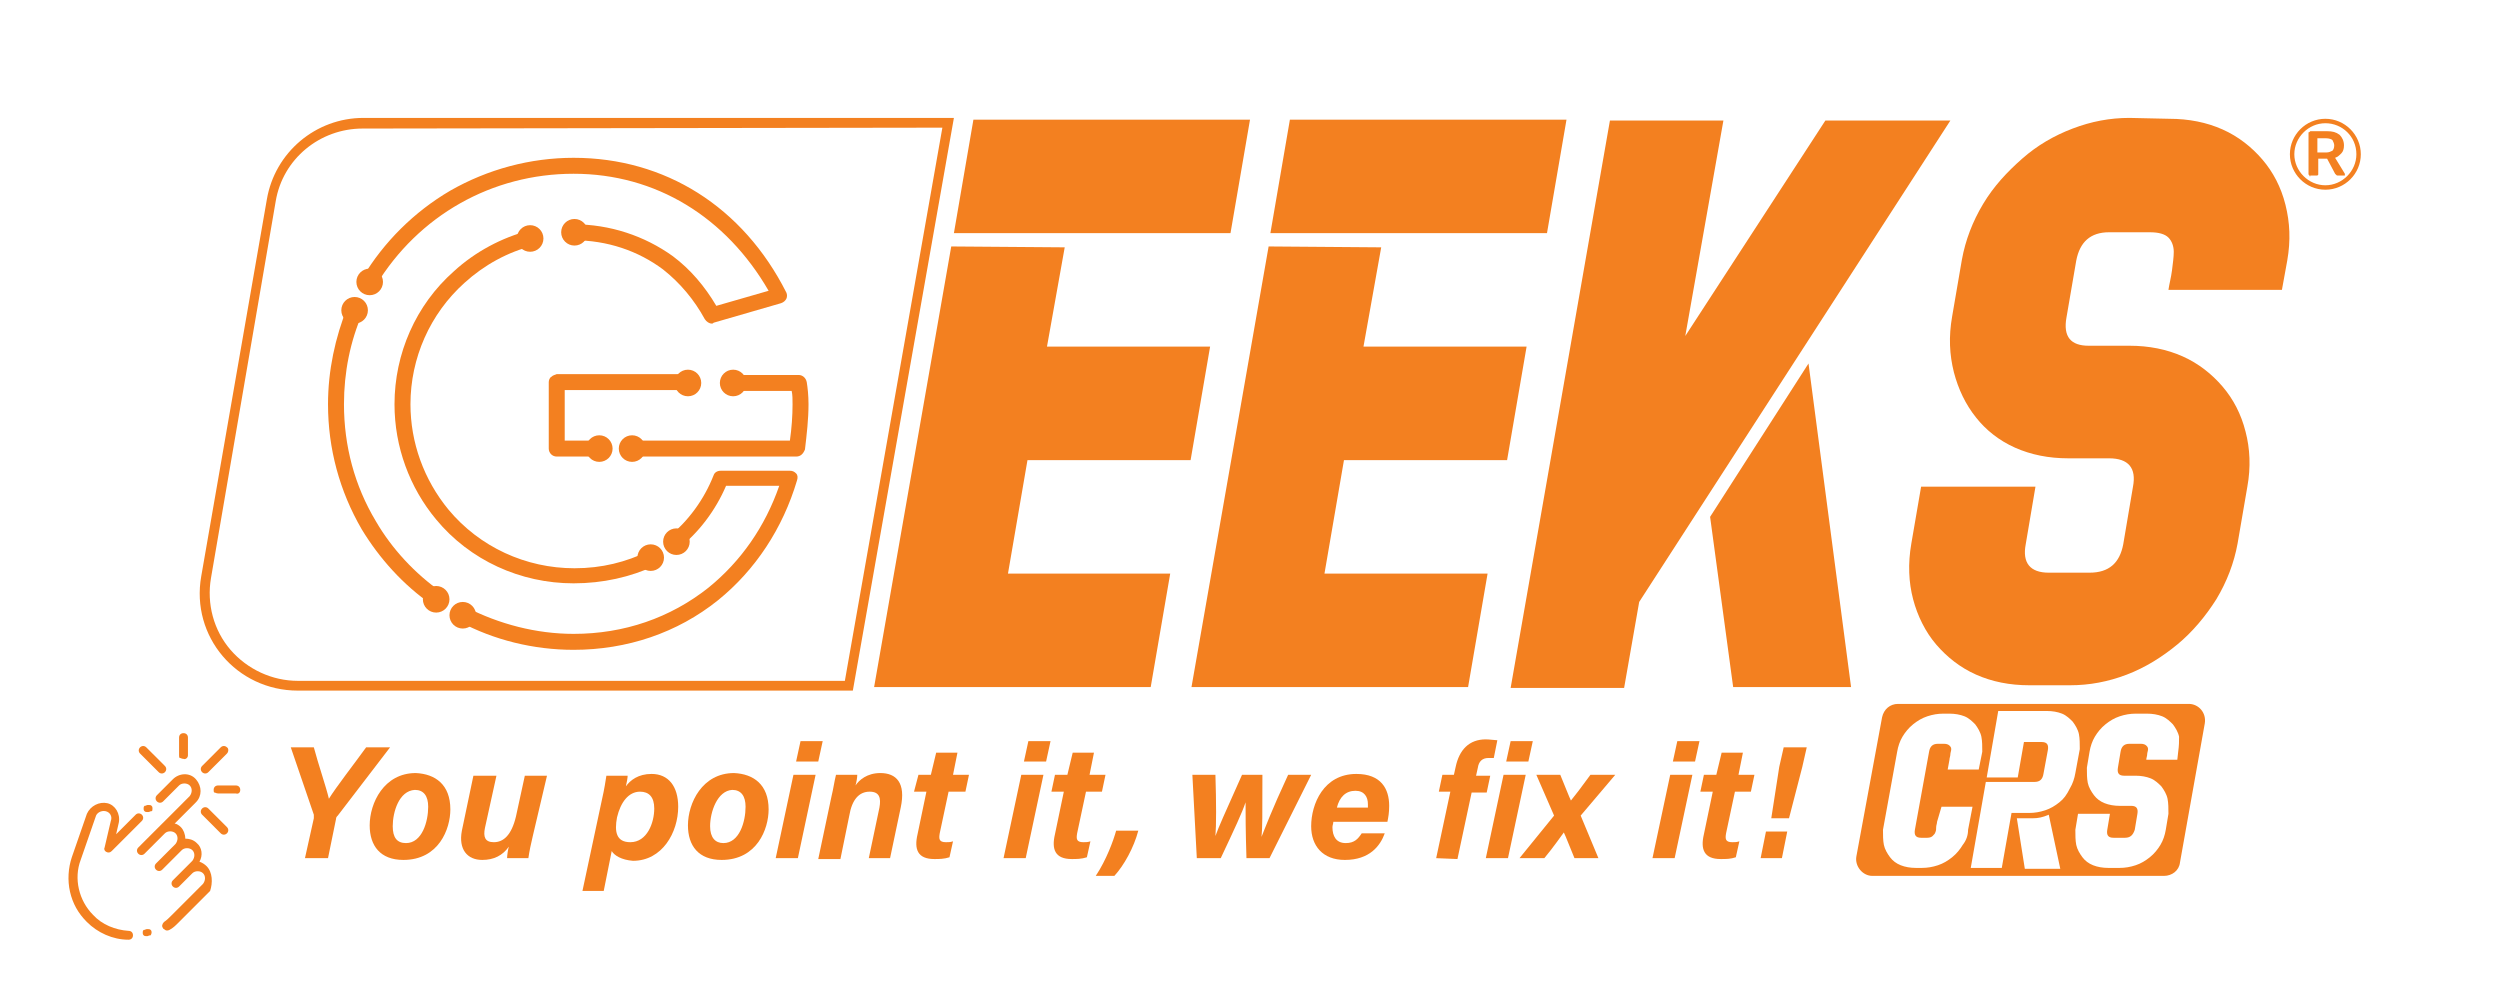 <?xml version="1.0" encoding="utf-8"?>
<!-- Generator: Adobe Illustrator 25.2.1, SVG Export Plug-In . SVG Version: 6.00 Build 0)  -->
<svg version="1.1" id="Layer_1" xmlns="http://www.w3.org/2000/svg" xmlns:xlink="http://www.w3.org/1999/xlink" x="0px" y="0px"
	 viewBox="0 0 282 113" style="enable-background:new 0 0 282 113;" xml:space="preserve">
<style type="text/css">
	.st0{fill:#F38020;}
</style>
<g>
	<g>
		<path class="st0" d="M106.3,14.4l-11,62.4H33.6c-2.9,0-5.7-1.3-7.6-3.5s-2.7-5.2-2.2-8.1l7.3-42.5c0.8-4.8,5-8.2,9.8-8.2
			L106.3,14.4 M107.6,13.3H41c-5.4,0-10,3.9-10.9,9.2L22.7,65c-1.2,6.8,4,12.9,10.9,12.9h62.6L107.6,13.3L107.6,13.3z"/>
		<g>
			<path class="st0" d="M49.2,68.4c-0.2,0-0.3-0.1-0.5-0.2c-3.2-2.2-5.9-5.2-7.9-8.5c-2.5-4.3-3.8-9.1-3.8-14.1
				c0-3.8,0.8-7.5,2.2-11c0.2-0.4,0.7-0.7,1.2-0.5c0.4,0.2,0.7,0.7,0.5,1.2c-1.4,3.2-2.1,6.7-2.1,10.3c0,4.7,1.2,9.2,3.6,13.2
				c1.8,3.1,4.4,5.9,7.4,8c0.4,0.3,0.5,0.8,0.2,1.2C49.7,68.3,49.5,68.4,49.2,68.4z"/>
			<path class="st0" d="M64.7,73.3c-4.5,0-9-1.1-12.9-3.2c-0.4-0.2-0.6-0.8-0.4-1.2c0.2-0.4,0.8-0.6,1.2-0.4c3.7,1.9,7.9,3,12.1,3
				c5.7,0,10.9-1.8,15.2-5.2c3.7-3,6.4-6.9,8-11.5h-6c-1.2,2.8-3.1,5.3-5.4,7.1c-0.4,0.3-0.9,0.2-1.2-0.1s-0.2-0.9,0.1-1.2
				c2.2-1.8,4-4.2,5.1-7c0.1-0.3,0.4-0.5,0.8-0.5h7.8c0.3,0,0.5,0.1,0.7,0.3s0.2,0.5,0.1,0.8c-1.6,5.4-4.7,10.1-8.9,13.5
				C76.4,71.4,70.7,73.3,64.7,73.3z"/>
			<path class="st0" d="M64.7,65.8c-6,0-11.7-2.6-15.5-7.2c-3-3.6-4.7-8.2-4.7-13c0-5.7,2.4-11.2,6.7-15c2.4-2.2,5.4-3.8,8.5-4.6
				c0.5-0.1,0.9,0.2,1.1,0.6c0.1,0.5-0.2,0.9-0.6,1.1c-2.9,0.7-5.6,2.2-7.8,4.2c-3.9,3.5-6.1,8.5-6.1,13.7c0,4.3,1.5,8.5,4.3,11.9
				c3.5,4.2,8.7,6.6,14.2,6.6c3.1,0,5.8-0.7,8.3-1.9c0.4-0.2,1-0.1,1.2,0.4s0.1,1-0.4,1.2C71.1,65.1,68,65.8,64.7,65.8z"/>
			<path class="st0" d="M59.8,26.9"/>
			<path class="st0" d="M80.3,36.5c-0.3,0-0.6-0.2-0.8-0.5c-1.2-2.2-2.8-4.1-4.7-5.6c-2.8-2.1-6.3-3.3-10.1-3.3
				c-0.5,0-0.9-0.4-0.9-0.9s0.4-0.9,0.9-0.9c4.1,0,8,1.3,11.2,3.6c2,1.5,3.6,3.4,4.9,5.6l5.9-1.7c-4.8-8.3-12.7-13.2-22-13.2
				c-9.2,0-17.5,4.7-22.3,12.6c-0.2,0.4-0.8,0.5-1.2,0.3s-0.5-0.8-0.3-1.2c2.4-4,5.8-7.4,9.9-9.8c4.2-2.4,9-3.7,13.9-3.7
				c10.3,0,19.1,5.5,24,15.2c0.1,0.2,0.1,0.5,0,0.7s-0.3,0.4-0.6,0.5l-7.6,2.2C80.4,36.5,80.4,36.5,80.3,36.5z"/>
			<path class="st0" d="M67.7,51.5h-4.9c-0.5,0-0.9-0.4-0.9-0.9v-7.5c0-0.2,0.1-0.5,0.3-0.6c0.2-0.2,0.4-0.2,0.6-0.3h14.8
				c0.5,0,0.9,0.4,0.9,0.9S78.1,44,77.6,44l0,0H63.7v5.7h4c0.5,0,0.9,0.4,0.9,0.9C68.6,51.1,68.2,51.5,67.7,51.5z"/>
			<path class="st0" d="M68,50.6"/>
			<path class="st0" d="M71.3,50.6"/>
			<path class="st0" d="M89.8,51.5H71.3c-0.5,0-0.9-0.4-0.9-0.9s0.4-0.9,0.9-0.9h17.8c0.2-1.4,0.3-2.8,0.3-4.1c0-0.5,0-1.1-0.1-1.5
				h-6.7c-0.5,0-0.9-0.4-0.9-0.9s0.4-0.9,0.9-0.9l0,0h7.5c0.4,0,0.8,0.3,0.9,0.8c0.1,0.6,0.2,1.5,0.2,2.5c0,1.7-0.2,3.4-0.4,5.1
				C90.6,51.2,90.3,51.5,89.8,51.5z"/>
			<path class="st0" d="M82.7,43.2"/>
			<path class="st0" d="M77.6,43.2"/>
			<circle class="st0" cx="41.7" cy="31.8" r="1.5"/>
			<circle class="st0" cx="40" cy="35" r="1.5"/>
			<circle class="st0" cx="49.2" cy="67.6" r="1.5"/>
			<circle class="st0" cx="52.2" cy="69.4" r="1.5"/>
			<circle class="st0" cx="73.4" cy="62.9" r="1.5"/>
			<circle class="st0" cx="59.8" cy="26.9" r="1.5"/>
			<circle class="st0" cx="64.8" cy="26.2" r="1.5"/>
			<circle class="st0" cx="82.7" cy="43.2" r="1.5"/>
			<circle class="st0" cx="77.6" cy="43.2" r="1.5"/>
			<circle class="st0" cx="71.3" cy="50.6" r="1.5"/>
			<circle class="st0" cx="67.6" cy="50.6" r="1.5"/>
			<circle class="st0" cx="76.3" cy="61.1" r="1.5"/>
		</g>
		<g>
			<path class="st0" d="M120.1,27.9l-2,11.2h18.4l-2.2,12.8h-18.4l-2.2,12.8H132l-2.2,12.8H98.6l8.7-49.7L120.1,27.9L120.1,27.9z
				 M107.6,26.3l2.2-12.8H141l-2.2,12.8H107.6z"/>
			<path class="st0" d="M155.8,27.9l-2,11.2h18.4L170,51.9h-18.4l-2.2,12.8h18.4l-2.2,12.8h-31.2l8.7-49.7L155.8,27.9L155.8,27.9z
				 M143.3,26.3l2.2-12.8h31.2l-2.2,12.8H143.3z"/>
			<path class="st0" d="M184.9,67.9l-1.7,9.7h-12.8l11.2-64h12.8l-4.3,24.3l15.8-24.3H220L184.9,67.9z M195.5,77.5l-2.6-19.2L204,41
				l4.8,36.5H195.5L195.5,77.5z"/>
			<path class="st0" d="M244.7,13.4c2.2,0,4.2,0.4,6,1.2s3.3,2,4.5,3.4s2.1,3.1,2.6,5.1s0.6,4,0.2,6.3l-0.6,3.3h-12.8
				c0.1-0.7,0.3-1.4,0.4-2.2c0.1-0.8,0.2-1.5,0.2-2.1s-0.2-1.2-0.6-1.6c-0.4-0.4-1.1-0.6-2.1-0.6h-4.6c-2.1,0-3.3,1.1-3.7,3.2
				l-1.1,6.4c-0.4,2.2,0.5,3.2,2.5,3.2h4.6c2.2,0,4.2,0.4,6,1.2s3.3,2,4.5,3.4s2.1,3.1,2.6,5.1c0.5,1.9,0.6,4,0.2,6.2l-1.1,6.4
				c-0.4,2.2-1.2,4.3-2.4,6.3c-1.2,1.9-2.7,3.7-4.4,5.1s-3.6,2.6-5.7,3.4s-4.2,1.2-6.4,1.2h-4.6c-2.2,0-4.2-0.4-6-1.2
				c-1.8-0.8-3.3-2-4.5-3.4s-2.1-3.2-2.6-5.1s-0.6-4-0.2-6.3l1.1-6.4h12.9l-1.1,6.5c-0.4,2.1,0.5,3.2,2.6,3.2h4.6
				c2.2,0,3.4-1.1,3.8-3.2l1.1-6.5c0.4-2.1-0.5-3.2-2.7-3.2h-4.6c-2.2,0-4.2-0.4-6-1.2s-3.3-2-4.4-3.4c-1.2-1.5-2-3.2-2.5-5.1
				c-0.5-2-0.6-4-0.2-6.3l1.1-6.4c0.4-2.2,1.2-4.3,2.4-6.3s2.7-3.6,4.4-5.1s3.6-2.6,5.7-3.4c2.1-0.8,4.2-1.2,6.4-1.2L244.7,13.4
				L244.7,13.4z"/>
		</g>
		<g>
			<path class="st0" d="M246.9,79.4h-32.8c-0.9,0-1.6,0.6-1.8,1.5l-2.9,15.7c-0.2,1.1,0.7,2.2,1.8,2.2h32.9c0.9,0,1.7-0.6,1.8-1.5
				l2.8-15.7C248.9,80.4,248,79.4,246.9,79.4z M221.4,95.3c-0.3,0.5-0.7,1-1.2,1.4s-1,0.7-1.6,0.9c-0.6,0.2-1.2,0.3-1.8,0.3h-0.7
				c-0.6,0-1.2-0.1-1.7-0.3c-0.5-0.2-0.9-0.5-1.2-0.9s-0.6-0.9-0.7-1.4s-0.1-1.1-0.1-1.7l1.6-8.8c0.1-0.6,0.3-1.2,0.6-1.7
				s0.7-1,1.2-1.4s1-0.7,1.6-0.9c0.6-0.2,1.2-0.3,1.8-0.3h0.7c0.6,0,1.2,0.1,1.7,0.3c0.5,0.2,0.9,0.6,1.2,0.9
				c0.3,0.4,0.6,0.9,0.7,1.4c0.1,0.5,0.1,1.1,0.1,1.7l-0.4,2h-3.5l0.2-1.1c0-0.2,0.1-0.4,0.1-0.6s0.1-0.4,0.1-0.6s-0.1-0.3-0.2-0.4
				c-0.1-0.1-0.3-0.2-0.6-0.2h-0.7c-0.6,0-0.9,0.3-1,0.9l-1.6,8.8c-0.1,0.6,0.1,0.9,0.7,0.9h0.7c0.3,0,0.5-0.1,0.6-0.2
				s0.3-0.3,0.3-0.4c0.1-0.2,0.1-0.4,0.1-0.6s0.1-0.4,0.1-0.6L219,91h3.5l-0.5,2.6C222,94.2,221.8,94.8,221.4,95.3z M228.4,98
				l-0.9-5.7c0.6,0,1.2,0,1.8,0s1.1-0.1,1.8-0.4l1.3,6.1H228.4z M232.3,90.5c-0.5,0.4-1,0.7-1.6,0.9c-0.6,0.2-1.2,0.3-1.8,0.3h-2
				l-1.1,6.2h-3.5l1.7-9.7h5.5c0.6,0,0.9-0.3,1-0.9l0.5-2.7c0.1-0.6-0.1-0.9-0.7-0.9h-2l-0.7,4h-3.5l1.3-7.5h5.5
				c0.6,0,1.2,0.1,1.7,0.3c0.5,0.2,0.9,0.6,1.2,0.9c0.3,0.4,0.6,0.9,0.7,1.4s0.1,1.1,0.1,1.7l-0.5,2.7c-0.1,0.6-0.3,1.2-0.6,1.7
				C233.1,89.7,232.8,90.1,232.3,90.5z M245.7,84.8l-0.1,0.9h-3.5c0-0.2,0.1-0.4,0.1-0.6s0.1-0.4,0.1-0.6s-0.1-0.3-0.2-0.4
				c-0.1-0.1-0.3-0.2-0.6-0.2h-1.3c-0.6,0-0.9,0.3-1,0.9l-0.3,1.8c-0.1,0.6,0.1,0.9,0.7,0.9h1.3c0.6,0,1.2,0.1,1.7,0.3
				c0.5,0.2,0.9,0.6,1.2,0.9c0.3,0.4,0.6,0.9,0.7,1.4c0.1,0.5,0.1,1.1,0.1,1.7l-0.3,1.8c-0.1,0.6-0.3,1.2-0.6,1.7s-0.7,1-1.2,1.4
				s-1,0.7-1.6,0.9c-0.6,0.2-1.2,0.3-1.8,0.3h-1.3c-0.6,0-1.2-0.1-1.7-0.3c-0.5-0.2-0.9-0.5-1.2-0.9s-0.6-0.9-0.7-1.4
				c-0.1-0.5-0.1-1.1-0.1-1.7l0.3-1.8h3.6l-0.3,1.8c-0.1,0.6,0.1,0.9,0.7,0.9h1.3c0.6,0,0.9-0.3,1.1-0.9l0.3-1.8
				c0.1-0.6-0.1-0.9-0.7-0.9h-1.3c-0.6,0-1.2-0.1-1.7-0.3c-0.5-0.2-0.9-0.5-1.2-0.9s-0.6-0.9-0.7-1.4s-0.1-1.1-0.1-1.7l0.3-1.8
				c0.1-0.6,0.3-1.2,0.6-1.7s0.7-1,1.2-1.4s1-0.7,1.6-0.9c0.6-0.2,1.2-0.3,1.8-0.3h1.3c0.6,0,1.2,0.1,1.7,0.3
				c0.5,0.2,0.9,0.6,1.2,0.9c0.3,0.4,0.6,0.9,0.7,1.4C245.8,83.6,245.8,84.1,245.7,84.8z"/>
		</g>
		<g>
			<g>
				<g>
					<g>
						<g>
							<path class="st0" d="M25.6,84.3c-0.2-0.2-0.5-0.2-0.7,0l-2.1,2.1c-0.2,0.2-0.2,0.5,0,0.7s0.5,0.2,0.7,0l2.1-2.1
								C25.8,84.8,25.8,84.4,25.6,84.3z"/>
						</g>
					</g>
					<g>
						<g>
							<path class="st0" d="M25.6,93.3l-2.1-2.1c-0.2-0.2-0.5-0.2-0.7,0s-0.2,0.5,0,0.7l2.1,2.1c0.2,0.2,0.5,0.2,0.7,0
								S25.8,93.5,25.6,93.3z"/>
						</g>
					</g>
					<g>
						<g>
							<path class="st0" d="M18.6,86.4l-2.1-2.1c-0.2-0.2-0.5-0.2-0.7,0s-0.2,0.5,0,0.7l2.1,2.1c0.2,0.2,0.5,0.2,0.7,0
								C18.8,86.9,18.8,86.6,18.6,86.4z"/>
						</g>
					</g>
					<g>
						<g>
							<path class="st0" d="M21.2,85.2v-2c0-0.3-0.2-0.5-0.5-0.5s-0.5,0.2-0.5,0.5v2c0,0.1,0,0.3,0.1,0.3s0.2,0.1,0.4,0.1
								C20.9,85.7,21.2,85.5,21.2,85.2z"/>
						</g>
					</g>
					<g>
						<g>
							<path class="st0" d="M27.1,89.1c0-0.3-0.2-0.5-0.5-0.5h-2c-0.3,0-0.5,0.2-0.5,0.5c0,0.1,0,0.3,0.1,0.3s0.2,0.1,0.4,0.1h2
								C26.9,89.6,27.1,89.4,27.1,89.1z"/>
						</g>
					</g>
					<g>
						<g>
							<path class="st0" d="M23.3,97.7c-0.2-0.2-0.5-0.4-0.8-0.5c0.4-0.7,0.3-1.6-0.3-2.1c-0.4-0.4-0.9-0.5-1.3-0.5
								c0-0.5-0.2-1-0.5-1.3c-0.2-0.2-0.5-0.4-0.7-0.4l2.4-2.4c0.7-0.7,0.7-1.8,0-2.6s-1.9-0.7-2.6,0l-1.8,1.8
								c-0.2,0.2-0.2,0.5,0,0.7s0.5,0.2,0.7,0l1.8-1.8c0.3-0.3,0.9-0.3,1.2,0c0.3,0.3,0.3,0.8,0,1.2l-5.8,5.8
								c-0.2,0.2-0.2,0.5,0,0.7s0.5,0.2,0.7,0l2.3-2.3c0.3-0.3,0.9-0.3,1.2,0c0.3,0.3,0.3,0.8,0,1.2l-0.3,0.3l-1.9,1.9
								c-0.2,0.2-0.2,0.5,0,0.7s0.5,0.2,0.7,0l1.9-1.9l0.3-0.3c0.3-0.3,0.9-0.3,1.2,0c0.3,0.3,0.3,0.8,0,1.2L21,97.8l-0.6,0.6
								l-0.9,0.9c-0.2,0.2-0.2,0.5,0,0.7s0.5,0.2,0.7,0l0.9-0.9l0.6-0.6c0.3-0.3,0.9-0.3,1.2,0c0.3,0.3,0.3,0.8,0,1.2l-3.6,3.6
								c-0.3,0.3-0.5,0.5-0.8,0.7c-0.2,0.2-0.3,0.5-0.1,0.7c0,0,0,0.1,0.1,0.1c0.2,0.2,0.4,0.2,0.6,0.1c0.4-0.2,0.7-0.5,1-0.8
								l3.6-3.6C24,99.6,24,98.4,23.3,97.7z"/>
						</g>
					</g>
					<g>
						<g>
							<path class="st0" d="M15,105.5c0-0.3-0.2-0.5-0.5-0.5c-1.5-0.1-3-0.7-4-1.8c-1.6-1.6-2.2-4.1-1.4-6.2l1.7-4.9
								c0.1-0.4,0.6-0.7,1.1-0.6s0.8,0.6,0.6,1.1l-0.7,3c-0.1,0.2,0,0.4,0.2,0.5s0.4,0.1,0.6-0.1l3.4-3.4c0.2-0.2,0.2-0.5,0-0.7
								s-0.5-0.2-0.7,0l-2.2,2.2l0.3-1.3c0.2-1-0.4-2-1.3-2.2c-0.9-0.2-1.9,0.3-2.3,1.2l-1.7,4.9c-0.4,1.2-0.5,2.6-0.2,3.9
								s0.9,2.4,1.9,3.4c1.2,1.2,2.9,2,4.7,2C14.8,106,15,105.8,15,105.5z"/>
						</g>
					</g>
					<g>
						<g>
							<path class="st0" d="M17.1,105.2c0-0.1,0-0.2-0.1-0.3c-0.1-0.1-0.2-0.1-0.4-0.1s-0.2,0.1-0.4,0.1c-0.1,0.1-0.1,0.2-0.1,0.3
								s0,0.2,0.1,0.3c0.1,0.1,0.2,0.1,0.4,0.1c0.1,0,0.2-0.1,0.4-0.1C17,105.5,17.1,105.3,17.1,105.2z"/>
						</g>
					</g>
					<g>
						<g>
							<path class="st0" d="M17.2,91.2c0-0.1,0-0.2-0.1-0.3c-0.1-0.1-0.2-0.1-0.4-0.1s-0.2,0.1-0.4,0.1c-0.1,0.1-0.1,0.2-0.1,0.3
								s0,0.2,0.1,0.3c0.1,0.1,0.2,0.1,0.4,0.1s0.2-0.1,0.4-0.1C17.2,91.5,17.2,91.3,17.2,91.2z"/>
						</g>
					</g>
				</g>
				<g>
					<g>
						<path class="st0" d="M34.4,96.8l1-4.5c0-0.1,0-0.3,0-0.4l-2.6-7.6h2.6c0.5,1.9,1.4,4.5,1.7,5.8c0.8-1.3,2.9-4,4.2-5.8H44
							L38.1,92c-0.1,0.1-0.2,0.2-0.2,0.4L37,96.8H34.4L34.4,96.8z"/>
						<path class="st0" d="M50.8,91.3c0,2.2-1.3,5.7-5.3,5.7c-2.6,0-3.8-1.6-3.8-3.9c0-2.5,1.6-5.9,5.2-5.9
							C49.1,87.3,50.8,88.5,50.8,91.3z M44.3,93.2c0,1.3,0.5,1.9,1.5,1.9c1.8,0,2.5-2.4,2.5-4.1c0-1.2-0.5-1.9-1.5-1.9
							C45,89.2,44.3,91.6,44.3,93.2z"/>
						<path class="st0" d="M60.1,94.3c-0.2,0.8-0.4,1.8-0.5,2.5h-2.4c0-0.3,0.1-1,0.2-1.3c-0.7,1-1.7,1.5-3,1.5
							c-1.7,0-2.7-1.2-2.3-3.3l1.3-6.2H56l-1.3,5.9c-0.2,1,0,1.6,1,1.6c1.1,0,2-0.8,2.5-2.9l1-4.6h2.5L60.1,94.3z"/>
						<path class="st0" d="M69,96l-0.9,4.5h-2.4l2.2-10.3c0.3-1.3,0.4-2.1,0.5-2.7h2.4c0,0.2-0.1,0.8-0.2,1.2
							c0.5-0.7,1.4-1.4,2.9-1.4c1.9,0,3,1.4,3,3.7c0,2.9-1.8,6.1-5.1,6.1C70.1,97,69.3,96.5,69,96z M73.8,91.2
							c0-1.3-0.6-1.9-1.6-1.9c-1.3,0-2.2,1.2-2.6,2.9c-0.3,1.6-0.1,2.8,1.5,2.8C73,95,73.8,92.8,73.8,91.2z"/>
						<path class="st0" d="M86.7,91.3c0,2.2-1.3,5.7-5.3,5.7c-2.6,0-3.8-1.6-3.8-3.9c0-2.5,1.6-5.9,5.2-5.9
							C85,87.3,86.7,88.5,86.7,91.3z M80.1,93.2c0,1.3,0.6,1.9,1.5,1.9c1.8,0,2.5-2.4,2.5-4.1c0-1.2-0.5-1.9-1.5-1.9
							C80.9,89.2,80.1,91.6,80.1,93.2z"/>
						<path class="st0" d="M89.5,87.4H92l-2,9.4h-2.5L89.5,87.4z M90.3,83.6h2.5l-0.5,2.3h-2.5L90.3,83.6z"/>
						<path class="st0" d="M93.8,89.8c0.2-0.8,0.3-1.6,0.5-2.4h2.4c0,0.3-0.1,0.9-0.2,1.2c0.4-0.6,1.3-1.4,2.8-1.4
							c1.8,0,2.9,1.1,2.3,3.9l-1.2,5.7H98l1.2-5.7c0.2-1.1,0-1.8-1.1-1.8c-1.2,0-2,0.9-2.3,2.7l-1,4.9h-2.5L93.8,89.8z"/>
						<path class="st0" d="M103.6,87.4h1.4l0.6-2.5h2.4l-0.5,2.5h1.8l-0.4,1.9H107l-1,4.7c-0.1,0.6-0.1,1,0.7,1c0.3,0,0.5,0,0.8-0.1
							l-0.4,1.8c-0.6,0.2-1.2,0.2-1.7,0.2c-1.9,0-2.3-1.1-1.9-2.8l1-4.8h-1.4L103.6,87.4z"/>
						<path class="st0" d="M115.2,87.4h2.5l-2,9.4h-2.5L115.2,87.4z M116,83.6h2.5l-0.5,2.3h-2.5L116,83.6z"/>
						<path class="st0" d="M119,87.4h1.4l0.6-2.5h2.4l-0.5,2.5h1.8l-0.4,1.9h-1.8l-1,4.7c-0.1,0.6-0.1,1,0.7,1c0.3,0,0.5,0,0.8-0.1
							l-0.4,1.8c-0.6,0.2-1.2,0.2-1.7,0.2c-1.9,0-2.3-1.1-1.9-2.8l1-4.8h-1.4L119,87.4z"/>
						<path class="st0" d="M123.6,98.8c1.2-1.8,2-4,2.3-5.1h2.5c-0.5,1.9-1.6,3.9-2.7,5.1H123.6z"/>
						<path class="st0" d="M137.1,87.4c0.1,3.1,0.1,5.8,0,6.9l0,0c0.4-1.1,0.9-2.2,3-6.9h2.3c0,4.7,0,6-0.1,7l0,0c0.4-1,1.1-2.9,3-7
							h2.6l-4.7,9.4h-2.6c-0.1-3.1-0.1-5-0.1-6.3l0,0c-0.4,1.2-1.2,2.9-2.8,6.3H135l-0.5-9.4H137.1z"/>
						<path class="st0" d="M150.4,92.7c0,0.2-0.1,0.4-0.1,0.6c0,1,0.4,1.8,1.5,1.8c1,0,1.4-0.5,1.8-1.1h2.6c-0.5,1.4-1.7,3-4.5,3
							c-2.5,0-3.8-1.6-3.8-3.8c0-2.5,1.4-5.9,5.1-5.9c2.8,0,3.7,1.7,3.7,3.6c0,0.8-0.1,1.3-0.2,1.8H150.4z M154.3,91.1
							c0-0.2,0-0.3,0-0.4c0-0.8-0.4-1.5-1.4-1.5c-1.1,0-1.8,0.7-2.1,1.9C150.7,91.1,154.3,91.1,154.3,91.1z"/>
						<path class="st0" d="M162,96.8l1.6-7.5h-1.3l0.4-1.9h1.3l0.2-0.9c0.4-1.9,1.5-3.1,3.4-3.1c0.4,0,1.1,0.1,1.3,0.1l-0.4,2
							c-0.1,0-0.4,0-0.6,0c-0.7,0-1.1,0.4-1.2,1.1l-0.2,0.9h1.6l-0.4,1.9H166l-1.6,7.5L162,96.8L162,96.8z"/>
						<path class="st0" d="M169.6,87.4h2.5l-2,9.4h-2.5L169.6,87.4z M170.4,83.6h2.5l-0.5,2.3h-2.5L170.4,83.6z"/>
						<path class="st0" d="M176,87.4c0.5,1.2,1,2.5,1.2,2.9l0,0c0.5-0.6,1.1-1.4,2.2-2.9h2.8l-3.9,4.6l2,4.8h-2.7
							c-0.5-1.2-1-2.5-1.2-2.9l0,0c-0.3,0.4-1.2,1.7-2.2,2.9h-2.8l3.9-4.8l-2-4.6H176L176,87.4z"/>
						<path class="st0" d="M188.4,87.4h2.5l-2,9.4h-2.5L188.4,87.4z M189.2,83.6h2.5l-0.5,2.3h-2.5L189.2,83.6z"/>
						<path class="st0" d="M192.2,87.4h1.4l0.6-2.5h2.4l-0.5,2.5h1.8l-0.4,1.9h-1.8l-1,4.7c-0.1,0.6-0.1,1,0.7,1
							c0.3,0,0.5,0,0.8-0.1l-0.4,1.8c-0.6,0.2-1.1,0.2-1.7,0.2c-1.9,0-2.3-1.1-1.9-2.8l1-4.8h-1.4L192.2,87.4z"/>
						<path class="st0" d="M198.6,96.8l0.6-3h2.4l-0.6,3H198.6z M199.8,92.3l0.9-5.8l0.5-2.2h2.6l-0.5,2.2l-1.5,5.8H199.8
							L199.8,92.3z"/>
					</g>
				</g>
			</g>
		</g>
	</g>
	<g>
		<g>
			<path class="st0" d="M260.6,19.9c0,0-0.1,0-0.1-0.1s-0.1-0.1-0.1-0.1V15c0-0.1,0-0.1,0.1-0.1l0.1-0.1h1.9c0.6,0,1,0.1,1.4,0.4
				c0.3,0.3,0.5,0.7,0.5,1.2c0,0.4-0.1,0.7-0.3,0.9c-0.2,0.2-0.4,0.4-0.7,0.5l1.1,1.8v0.1v0.1h-0.1h-0.7c-0.1,0-0.1,0-0.2-0.1
				s-0.1-0.1-0.1-0.1l-0.9-1.7h-1v1.7v0.1l-0.1,0.1h-0.8V19.9z M261.4,17.2h1c0.3,0,0.5-0.1,0.7-0.2c0.1-0.1,0.2-0.3,0.2-0.6
				c0-0.2-0.1-0.4-0.2-0.6c-0.1-0.1-0.4-0.2-0.7-0.2h-1V17.2z"/>
		</g>
		<path class="st0" d="M262.3,21.4c-2.2,0-4-1.8-4-4s1.8-4,4-4s4,1.8,4,4S264.5,21.4,262.3,21.4z M262.3,13.9
			c-1.9,0-3.5,1.6-3.5,3.5s1.6,3.5,3.5,3.5s3.5-1.6,3.5-3.5C265.8,15.4,264.2,13.9,262.3,13.9z"/>
	</g>
</g>
</svg>
